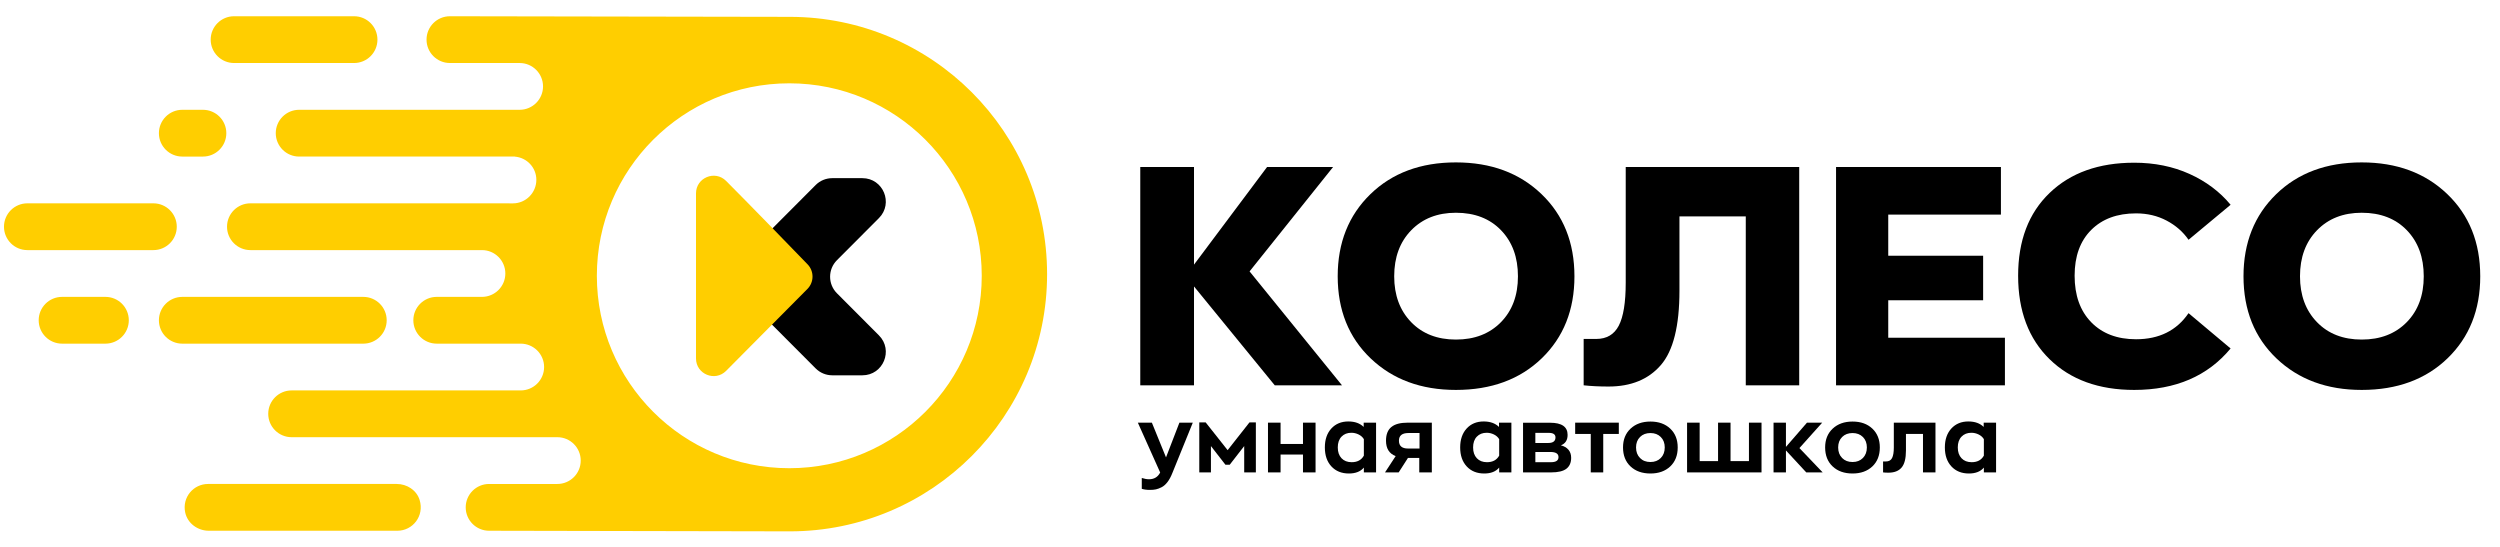 <?xml version="1.0" encoding="utf-8"?>
<!-- Generator: Adobe Illustrator 23.1.0, SVG Export Plug-In . SVG Version: 6.00 Build 0)  -->
<svg version="1.1" id="Слой_1" xmlns="http://www.w3.org/2000/svg" xmlns:xlink="http://www.w3.org/1999/xlink" x="0px" y="0px"
	 viewBox="0 0 1932.68 423.19" style="enable-background:new 0 0 1932.68 423.19;" xml:space="preserve">
<style type="text/css">
	.st0{clip-path:url(#SVGID_2_);fill:#FFCE00;}
	.st1{clip-path:url(#SVGID_2_);}
</style>
<g>
	<defs>
		<rect id="SVGID_1_" y="-36.3" width="1920" height="1080"/>
	</defs>
	<clipPath id="SVGID_2_">
		<use xlink:href="#SVGID_1_"  style="overflow:visible;"/>
	</clipPath>
	<path class="st0" d="M180.96,48.72l92.75,0c9.98,0,18.08-8.09,18.08-18.08c0-9.99-8.09-18.08-18.08-18.08l-92.75,0
		c-9.98,0-18.08,8.09-18.08,18.08C162.89,40.63,170.98,48.72,180.96,48.72"/>
	<path class="st0" d="M140.93,84.88c-9.98,0-18.08,8.09-18.08,18.08c0,9.99,8.09,18.08,18.08,18.08l15.96,0
		c9.98,0,18.08-8.09,18.08-18.08c0-9.98-8.1-18.08-18.08-18.08L140.93,84.88z"/>
	<path class="st0" d="M136.66,175.27c0-9.98-8.1-18.08-18.08-18.08l-97.42,0c-9.98,0-18.08,8.1-18.08,18.08
		c0,9.98,8.1,18.08,18.08,18.08l97.42,0C128.56,193.35,136.66,185.26,136.66,175.27"/>
	<path class="st0" d="M81.5,229.51l-33.51,0c-9.98,0-18.08,8.09-18.08,18.08c0,9.99,8.09,18.08,18.08,18.08l33.51,0
		c9.98,0,18.08-8.09,18.08-18.08C99.57,237.6,91.48,229.51,81.5,229.51"/>
	<path class="st0" d="M306.72,374.14l-145.89,0c-11.23,0-20.08,10.25-17.68,21.92c1.74,8.45,9.63,14.24,18.26,14.24l145.78,0
		c11.83,0,21.01-11.37,17.21-23.78C322.08,378.96,314.63,374.14,306.72,374.14"/>
	<path class="st0" d="M140.93,265.67l139.93,0c9.98,0,18.08-8.09,18.08-18.08c0-9.99-8.1-18.08-18.08-18.08l-139.93,0
		c-9.98,0-18.08,8.09-18.08,18.08C122.85,257.57,130.95,265.67,140.93,265.67"/>
	<path class="st1" d="M572.62,201.15l57.95-58.11c3.39-3.4,8-5.31,12.81-5.31l23.3,0c16.11,0,24.18,19.46,12.81,30.86l-32.48,32.57
		c-7.04,7.06-7.04,18.49,0,25.55l32.48,32.57c11.37,11.4,3.3,30.86-12.81,30.86l-23.3,0c-4.81,0-9.42-1.91-12.81-5.32l-57.95-58.11
		C565.58,219.63,565.58,208.21,572.62,201.15"/>
	<path class="st0" d="M610.59,13.03c-3.85,0-262.77-0.47-262.77-0.47c-9.98,0-18.08,8.1-18.08,18.08s8.1,18.08,18.08,18.08l53.9,0
		c9.98,0,18.08,8.1,18.08,18.08c0,9.98-8.1,18.08-18.08,18.08l-170.46,0c-9.98,0-18.08,8.1-18.08,18.08s8.1,18.08,18.08,18.08
		c0,0,165.94-0.02,166.27,0h0.44c-0.01,0.02-0.02,0.03-0.02,0.04c9.32,0.73,16.68,8.43,16.68,17.94c0,9.98-8.1,18.2-18.08,18.2
		l-202.97-0.03c-9.98,0-18.08,8.1-18.08,18.08c0,9.98,8.1,18.08,18.08,18.08l179,0c9.98,0,18.08,8.1,18.08,18.08
		c0,9.98-8.1,18.08-18.08,18.08l-34.96,0c-9.98,0-18.08,8.1-18.08,18.08c0,9.98,8.1,18.08,18.08,18.08l64.93,0
		c9.98,0,18.08,8.1,18.08,18.08c0,9.98-8.1,18.08-18.08,18.08l-177.11,0c-9.98,0-18.08,8.1-18.08,18.08
		c0,9.98,8.1,18.08,18.08,18.08l205.42,0c9.98,0,18.08,8.1,18.08,18.08c0,9.98-8.1,18.08-18.08,18.08l-52.76,0
		c-9.98,0-18.08,8.1-18.08,18.08c0,9.98,8.1,18.08,18.08,18.08c0,0,227.88,0.47,232.5,0.47c109.83,0,198.87-89.04,198.87-198.87
		C809.46,102.06,720.42,13.03,610.59,13.03 M610.18,361.96c-82.17,0-148.77-66.61-148.77-148.78c0-82.16,66.61-148.77,148.78-148.77
		c82.17,0,148.77,66.61,148.77,148.77C758.96,295.35,692.35,361.96,610.18,361.96"/>
	<path class="st0" d="M624.32,204.35c-19.07-19.75-44.64-46.06-62.99-64.48c-8.57-8.6-23.27-2.53-23.27,9.61l0,127.63
		c0,12.16,14.72,18.22,23.28,9.59l62.84-63.3C629.41,218.14,629.46,209.68,624.32,204.35"/>
	<polygon class="st1" points="1037.46,297.88 985.48,297.88 923.05,221.44 923.05,297.88 881.51,297.87 881.51,129.1 923.05,129.1 
		923.05,204.58 979.54,129.1 1030.58,129.1 966.01,209.81 	"/>
	<path class="st1" d="M1125.53,301.44c-26.91,0-48.86-8.11-65.87-24.33c-17.01-16.22-25.52-37.39-25.52-63.5
		c0-25.95,8.43-47.12,25.28-63.5c16.85-16.38,38.89-24.57,66.11-24.56c27.06,0,49.09,8.15,66.11,24.45
		c17.01,16.3,25.52,37.51,25.52,63.62c0,25.96-8.43,47.08-25.28,63.38C1175.02,293.29,1152.9,301.44,1125.53,301.44 M1090.87,248.98
		c8.7,9.02,20.25,13.53,34.66,13.53c14.4,0,25.99-4.47,34.77-13.41c8.78-8.94,13.18-20.77,13.18-35.49
		c0-14.72-4.36-26.58-13.06-35.61c-8.71-9.02-20.34-13.53-34.9-13.53c-14.24,0-25.76,4.51-34.54,13.53
		c-8.78,9.02-13.17,20.89-13.17,35.61C1077.82,228.17,1082.17,239.95,1090.87,248.98"/>
	<path class="st1" d="M1243.5,298.82c-7.12,0-13.53-0.32-19.22-0.95l0-35.84l9.73,0c8.07,0,13.89-3.44,17.45-10.33
		c3.56-6.88,5.34-17.92,5.34-33.11l0-89.49l134.12,0l0,168.77l-41.31,0l0-130.56l-51.27,0l0,57.44c0,27.22-4.79,46.37-14.36,57.45
		C1274.4,293.29,1260.91,298.82,1243.5,298.82"/>
	<polygon class="st1" points="1419.39,297.88 1419.4,129.11 1546.86,129.11 1546.86,165.9 1459.75,165.9 1459.75,197.7 
		1533.1,197.7 1533.1,232.12 1459.75,232.12 1459.75,261.08 1549.95,261.08 1549.95,297.88 	"/>
	<path class="st1" d="M1649.89,301.44c-27.38,0-49.18-7.91-65.4-23.74c-16.22-15.82-24.33-37.34-24.33-64.57
		c0-27.06,8.1-48.38,24.33-63.97c16.22-15.59,38.02-23.38,65.4-23.38c15.67,0,29.91,2.89,42.72,8.66
		c12.82,5.78,23.42,13.73,31.81,23.86l-32.52,27.06c-4.27-6.17-9.93-11.12-16.97-14.83c-7.04-3.72-14.92-5.58-23.62-5.58
		c-14.56,0-26.11,4.27-34.66,12.81c-8.55,8.55-12.82,20.34-12.82,35.37c0,15.19,4.27,27.18,12.82,35.96
		c8.55,8.78,20.1,13.17,34.66,13.17c17.88,0,31.41-6.72,40.59-20.17l32.52,27.3C1706.7,290.76,1681.85,301.44,1649.89,301.44"/>
	<path class="st1" d="M1825.78,301.44c-26.91,0-48.86-8.11-65.87-24.33c-17.01-16.22-25.52-37.39-25.52-63.5
		c0-25.95,8.43-47.12,25.28-63.5c16.85-16.38,38.89-24.57,66.11-24.56c27.06,0,49.09,8.15,66.11,24.45
		c17.01,16.3,25.52,37.51,25.52,63.62c0,25.96-8.43,47.08-25.28,63.38C1875.27,293.29,1853.15,301.44,1825.78,301.44
		 M1791.12,248.98c8.7,9.02,20.25,13.53,34.66,13.53c14.4,0,25.99-4.47,34.77-13.41c8.78-8.94,13.18-20.77,13.18-35.49
		c0-14.72-4.36-26.58-13.06-35.61c-8.71-9.02-20.34-13.53-34.9-13.53c-14.24,0-25.76,4.51-34.54,13.53
		c-8.78,9.02-13.17,20.89-13.17,35.61C1778.07,228.17,1782.42,239.96,1791.12,248.98"/>
	<path class="st1" d="M911.77,326.74l10.35,0l-15.78,38.89c-1.13,2.87-2.39,5.21-3.8,7.04c-1.41,1.83-2.91,3.16-4.51,3.98
		c-1.6,0.82-3.06,1.37-4.4,1.66c-1.34,0.28-2.9,0.42-4.69,0.42c-2.49,0-4.58-0.28-6.27-0.84l0-8.38c2.07,0.66,3.92,0.99,5.57,0.99
		c3.99,0,6.88-1.74,8.66-5.21l-17.26-38.53l10.85,0l10.92,26.84L911.77,326.74z"/>
	<polygon class="st1" points="965.94,326.53 970.87,326.53 970.87,365.2 961.86,365.2 961.86,344.84 950.66,359.28 947.35,359.28 
		936.14,344.84 936.14,365.2 927.13,365.2 927.13,326.53 932.06,326.53 949.04,348.01 	"/>
	<polygon class="st1" points="1007.3,326.74 1017.02,326.74 1017.02,365.2 1007.3,365.2 1007.3,351.39 989.97,351.39 989.97,365.2 
		980.24,365.2 980.24,326.74 989.97,326.74 989.97,343.22 1007.3,343.22 	"/>
	<path class="st1" d="M1042.8,366.05c-5.63,0-10.14-1.82-13.52-5.46c-3.38-3.64-5.07-8.53-5.07-14.69c0-6.1,1.66-10.97,5-14.62
		c3.33-3.64,7.73-5.46,13.17-5.46c5.03,0,8.97,1.41,11.84,4.23v-3.31l9.58,0l0,38.46l-9.44,0v-3.73
		C1051.82,364.52,1047.97,366.05,1042.8,366.05 M1044.92,357.31c4.41,0,7.56-1.69,9.44-5.07v-12.75c-0.94-1.55-2.3-2.76-4.09-3.63
		c-1.79-0.87-3.64-1.3-5.57-1.3c-3.15,0-5.68,1-7.61,3c-1.93,1.99-2.89,4.78-2.89,8.34c0,3.52,0.96,6.31,2.89,8.35
		C1039.02,356.29,1041.63,357.31,1044.92,357.31"/>
	<path class="st1" d="M1088.31,326.74l18.6,0l0,38.46l-9.72,0V354l-8.73,0l-7.19,11.2l-10.56,0l8.24-12.61
		c-4.98-1.88-7.47-5.85-7.47-11.9c0-4.79,1.37-8.31,4.12-10.57C1078.34,327.86,1082.58,326.74,1088.31,326.74 M1097.4,346.74
		l0-11.98l-8.6,0c-4.88,0-7.32,1.97-7.32,5.92c0,4.04,2.33,6.06,6.97,6.06L1097.4,346.74z"/>
	<path class="st1" d="M1147.41,366.05c-5.63,0-10.14-1.82-13.52-5.46c-3.38-3.64-5.07-8.53-5.07-14.69c0-6.1,1.66-10.97,5-14.62
		c3.33-3.64,7.73-5.46,13.17-5.46c5.03,0,8.97,1.41,11.84,4.23v-3.31l9.58,0l0,38.46l-9.44,0v-3.73
		C1156.43,364.52,1152.58,366.05,1147.41,366.05 M1149.53,357.31c4.41,0,7.56-1.69,9.44-5.07v-12.75c-0.94-1.55-2.3-2.76-4.09-3.63
		c-1.79-0.87-3.64-1.3-5.57-1.3c-3.15,0-5.68,1-7.61,3c-1.93,1.99-2.89,4.78-2.89,8.34c0,3.52,0.96,6.31,2.89,8.35
		C1143.63,356.29,1146.24,357.31,1149.53,357.31"/>
	<path class="st1" d="M1206.66,344.28c2.49,0.61,4.44,1.74,5.85,3.38c1.41,1.65,2.11,3.74,2.11,6.27c0,3.71-1.22,6.52-3.66,8.42
		c-2.44,1.9-6.39,2.85-11.84,2.85l-21.7,0l0-38.39l20.92,0c9.02,0,13.53,3.13,13.53,9.37
		C1211.87,340.26,1210.14,342.96,1206.66,344.28 M1186.93,334.63v7.82l10,0c3.71,0,5.57-1.43,5.57-4.3c0-2.35-1.74-3.52-5.21-3.52
		L1186.93,334.63z M1199.05,357.31c3.85,0,5.78-1.31,5.78-3.95c0-2.63-2.09-3.95-6.27-3.95l-11.62,0v7.89L1199.05,357.31z"/>
	<polygon class="st1" points="1251.46,326.74 1251.46,335.47 1239.42,335.47 1239.42,365.2 1229.77,365.2 1229.77,335.47 
		1217.72,335.47 1217.72,326.74 	"/>
	<path class="st1" d="M1275.91,366.05c-6.39,0-11.52-1.82-15.39-5.46c-3.87-3.64-5.81-8.53-5.81-14.69c0-6.06,1.95-10.91,5.85-14.55
		c3.9-3.64,9.02-5.46,15.36-5.46c6.34,0,11.43,1.82,15.29,5.46c3.85,3.64,5.78,8.49,5.78,14.55c0,6.15-1.93,11.05-5.78,14.69
		C1287.34,364.23,1282.25,366.05,1275.91,366.05 M1275.91,357.17c3.28,0,5.95-1.03,7.99-3.1c2.04-2.07,3.07-4.79,3.07-8.17
		c0-3.33-1.02-6.02-3.07-8.07c-2.04-2.04-4.71-3.06-7.99-3.06c-3.33,0-6.02,1.02-8.06,3.06c-2.05,2.05-3.07,4.73-3.07,8.07
		c0,3.38,1.02,6.1,3.07,8.17C1269.88,356.14,1272.57,357.17,1275.91,357.17"/>
	<polygon class="st1" points="1304.23,365.2 1304.23,326.74 1313.95,326.74 1313.95,356.47 1328.18,356.47 1328.18,326.74 
		1337.83,326.74 1337.83,356.47 1352.06,356.47 1352.06,326.74 1361.78,326.74 1361.78,365.2 	"/>
	<polygon class="st1" points="1409.05,365.2 1396.37,365.2 1380.66,348.23 1380.66,365.2 1371.08,365.2 1371.08,326.74 
		1380.66,326.74 1380.66,345.48 1396.93,326.74 1408.7,326.74 1391.09,346.39 	"/>
	<path class="st1" d="M1432.16,366.05c-6.39,0-11.52-1.82-15.39-5.46c-3.87-3.64-5.81-8.53-5.81-14.69c0-6.06,1.95-10.91,5.85-14.55
		c3.9-3.64,9.02-5.46,15.36-5.46c6.34,0,11.43,1.82,15.29,5.46c3.85,3.64,5.78,8.49,5.78,14.55c0,6.15-1.93,11.05-5.78,14.69
		C1443.59,364.23,1438.5,366.05,1432.16,366.05 M1432.16,357.17c3.28,0,5.95-1.03,7.99-3.1c2.04-2.07,3.07-4.79,3.07-8.17
		c0-3.33-1.02-6.02-3.07-8.07c-2.04-2.04-4.71-3.06-7.99-3.06c-3.33,0-6.02,1.02-8.06,3.06c-2.05,2.05-3.07,4.73-3.07,8.07
		c0,3.38,1.02,6.1,3.07,8.17C1426.14,356.14,1428.82,357.17,1432.16,357.17"/>
	<path class="st1" d="M1459.98,365.41c-1.88,0-3.29-0.07-4.23-0.21l0-8.45h2.11c2.35,0,3.97-0.89,4.86-2.68
		c0.89-1.79,1.34-4.46,1.34-8.03l0-19.3l32.2,0l0,38.46l-9.65,0l0-29.73l-13.17,0l0,12.75c0,6.2-1.13,10.62-3.38,13.24
		C1467.8,364.1,1464.44,365.41,1459.98,365.41"/>
	<path class="st1" d="M1522.11,366.05c-5.63,0-10.14-1.82-13.52-5.46c-3.38-3.64-5.07-8.53-5.07-14.69c0-6.1,1.66-10.97,5-14.62
		c3.34-3.64,7.73-5.46,13.17-5.46c5.03,0,8.97,1.41,11.84,4.23v-3.31l9.58,0l0,38.46l-9.44,0v-3.73
		C1531.13,364.52,1527.28,366.05,1522.11,366.05 M1524.23,357.31c4.41,0,7.56-1.69,9.44-5.07l0-12.75c-0.94-1.55-2.3-2.76-4.09-3.63
		c-1.79-0.87-3.64-1.3-5.57-1.3c-3.15,0-5.68,1-7.61,3c-1.93,1.99-2.89,4.78-2.89,8.34c0,3.52,0.96,6.31,2.89,8.35
		C1518.33,356.29,1520.94,357.31,1524.23,357.31"/>
</g>
</svg>
